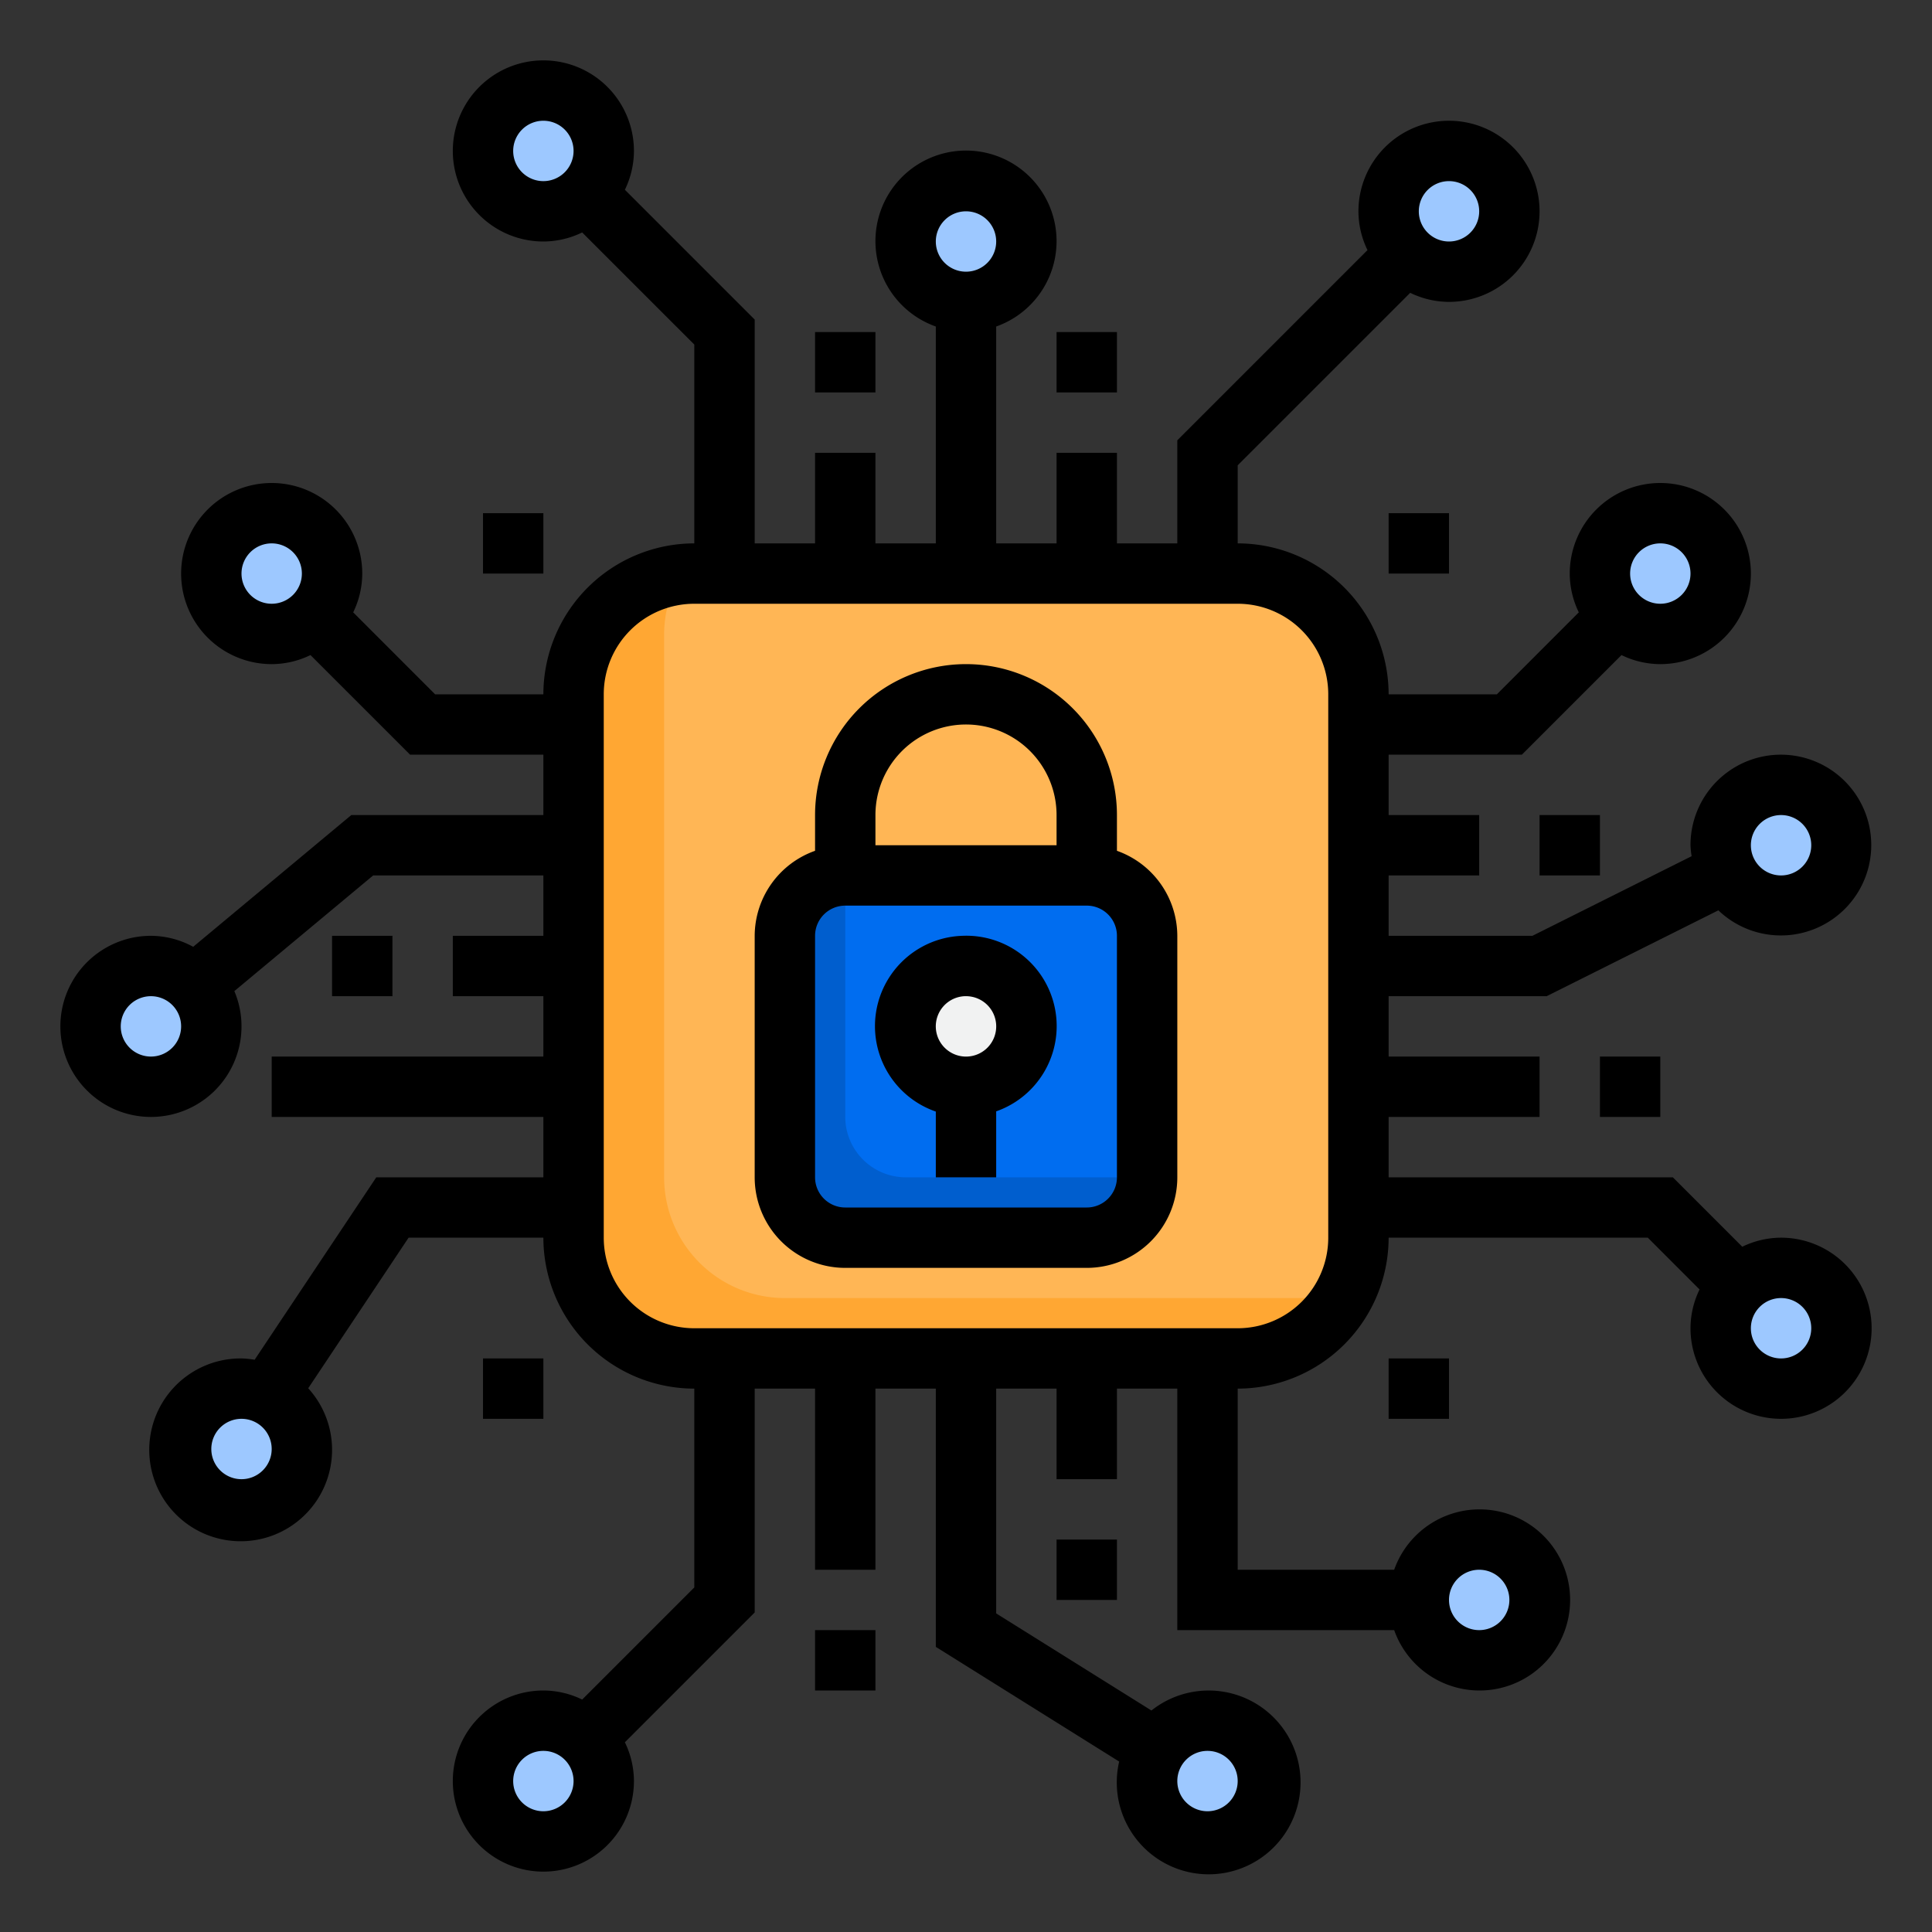 <?xml version="1.0"?>
<svg xmlns="http://www.w3.org/2000/svg" xmlns:xlink="http://www.w3.org/1999/xlink" xmlns:svgjs="http://svgjs.com/svgjs" version="1.1" width="512" height="512" x="0" y="0" viewBox="0 0 64 64" style="enable-background:new 0 0 512 512" xml:space="preserve" class=""><rect x="0" y="0" width="64" height="64" fill="#333333" stroke="none"/><g><g xmlns="http://www.w3.org/2000/svg" id="Processor_security" data-name="Processor security"><rect fill="#ffb655" height="26" rx="4" width="26" x="19" y="19" data-original="#ffb655" style="" class=""/><path d="m44 43h-18a4 4 0 0 1 -4-4v-18a3.959 3.959 0 0 1 .529-1.953 3.986 3.986 0 0 0 -3.529 3.953v18a4 4 0 0 0 4 4h18a3.981 3.981 0 0 0 3.471-2.047 4.061 4.061 0 0 1 -.471.047z" fill="#ffa733" data-original="#ffa733" style="" class=""/><g fill="#7ed63e"><circle cx="32" cy="8" r="2" fill="#9dc8ff" data-original="#7ed63e" style="" class=""/><circle cx="48" cy="7" r="2" fill="#9dc8ff" data-original="#7ed63e" style="" class=""/><circle cx="18" cy="5" r="2" fill="#9dc8ff" data-original="#7ed63e" style="" class=""/><circle cx="40" cy="59" r="2" fill="#9dc8ff" data-original="#7ed63e" style="" class=""/><circle cx="49" cy="53" r="2" fill="#9dc8ff" data-original="#7ed63e" style="" class=""/><circle cx="18" cy="59" r="2" fill="#9dc8ff" data-original="#7ed63e" style="" class=""/><circle cx="55" cy="19" r="2" transform="matrix(.963 -.27 .27 .963 -3.086 15.529)" fill="#9dc8ff" data-original="#7ed63e" style="" class=""/><circle cx="59" cy="44" r="2" transform="matrix(.963 -.27 .27 .963 -9.677 17.532)" fill="#9dc8ff" data-original="#7ed63e" style="" class=""/><circle cx="59" cy="28" r="2" transform="matrix(.963 -.27 .27 .963 -5.364 16.94)" fill="#9dc8ff" data-original="#7ed63e" style="" class=""/><circle cx="9" cy="19" r="2" transform="matrix(.27 -.963 .963 .27 -11.723 22.545)" fill="#9dc8ff" data-original="#7ed63e" style="" class=""/><circle cx="9" cy="48" r="2" transform="matrix(.207 -.978 .978 .207 -39.824 46.883)" fill="#9dc8ff" data-original="#7ed63e" style="" class=""/><path d="m4.921 36a2 2 0 0 0 1.529-3.375l-.45.375.45-.375a2 2 0 1 0 -1.529 3.375z" fill="#9dc8ff" data-original="#7ed63e" style="" class=""/></g><rect fill="#006df0" height="12" rx="2" width="12" x="26" y="29" data-original="#006df0" style="" class=""/><path d="m28 37v-8a2.006 2.006 0 0 0 -2 2v8a2.006 2.006 0 0 0 2 2h8a2.006 2.006 0 0 0 2-2h-8a2.006 2.006 0 0 1 -2-2z" fill="#005ece" data-original="#005ece" style=""/><circle cx="32" cy="34" fill="#f1f2f2" r="2" transform="matrix(.963 -.27 .27 .963 -7.98 9.884)" data-original="#f1f2f2" style=""/><path d="m27 11h2v2h-2z" fill="#000000" data-original="#000000" style="" class=""/><path d="m53 35h2v2h-2z" fill="#000000" data-original="#000000" style="" class=""/><path d="m35 51h2v2h-2z" fill="#000000" data-original="#000000" style="" class=""/><path d="m27 54h2v2h-2z" fill="#000000" data-original="#000000" style="" class=""/><path d="m11 31h2v2h-2z" fill="#000000" data-original="#000000" style="" class=""/><path d="m35 11h2v2h-2z" fill="#000000" data-original="#000000" style="" class=""/><path d="m51 27h2v2h-2z" fill="#000000" data-original="#000000" style="" class=""/><path d="m46 17h2v2h-2z" fill="#000000" data-original="#000000" style="" class=""/><path d="m16 17h2v2h-2z" fill="#000000" data-original="#000000" style="" class=""/><path d="m46 45h2v2h-2z" fill="#000000" data-original="#000000" style="" class=""/><path d="m16 45h2v2h-2z" fill="#000000" data-original="#000000" style="" class=""/><path d="m31.882 31a2.994 2.994 0 0 0 -.882 5.822v2.178h2v-2.185a2.993 2.993 0 0 0 -1.118-5.815zm1.118 2.961a1 1 0 0 1 -.96 1.039 1 1 0 0 1 -.719-.266 1 1 0 0 1 .639-1.734h.04a1 1 0 0 1 1 .96z" fill="#000000" data-original="#000000" style="" class=""/><path d="m37 28.184v-1.184a5 5 0 0 0 -10 0v1.184a3 3 0 0 0 -2 2.816v8a3 3 0 0 0 3 3h8a3 3 0 0 0 3-3v-8a3 3 0 0 0 -2-2.816zm-8-1.184a3 3 0 0 1 6 0v1h-6zm8 12a1 1 0 0 1 -1 1h-8a1 1 0 0 1 -1-1v-8a1 1 0 0 1 1-1h8a1 1 0 0 1 1 1z" fill="#000000" data-original="#000000" style="" class=""/><path d="m59 41a2.951 2.951 0 0 0 -1.285.3l-2.3-2.3h-9.415v-2h5v-2h-5v-2h5.236l5.687-2.844a2.994 2.994 0 1 0 -.923-2.156 2.9 2.9 0 0 0 .037.363l-5.273 2.637h-4.764v-2h3v-2h-3v-2h4.414l3.3-3.3a2.951 2.951 0 0 0 1.286.3 3 3 0 1 0 -3-3 2.951 2.951 0 0 0 .3 1.285l-2.714 2.715h-3.586a5.006 5.006 0 0 0 -5-5v-2.586l5.715-5.714a2.951 2.951 0 0 0 1.285.3 3 3 0 1 0 -3-3 2.951 2.951 0 0 0 .3 1.285l-6.3 6.3v3.415h-2v-3h-2v3h-2v-7.184a3 3 0 1 0 -2 0v7.184h-2v-3h-2v3h-2v-7.414l-4.3-4.3a2.951 2.951 0 0 0 .3-1.286 3 3 0 1 0 -3 3 2.951 2.951 0 0 0 1.285-.3l3.715 3.714v6.586a5.006 5.006 0 0 0 -5 5h-3.586l-2.714-2.715a2.951 2.951 0 0 0 .3-1.285 3 3 0 1 0 -3 3 2.951 2.951 0 0 0 1.285-.3l3.3 3.3h4.415v2h-6.362l-5.238 4.364a2.953 2.953 0 0 0 -1.4-.364 3 3 0 1 0 3 3 2.972 2.972 0 0 0 -.237-1.168l4.599-3.832h5.638v2h-3v2h3v2h-9v2h9v2h-5.535l-4.03 6.044a2.968 2.968 0 0 0 -.435-.044 3.028 3.028 0 1 0 2.21.988l3.325-4.988h4.465a5.006 5.006 0 0 0 5 5v6.586l-3.715 3.714a2.951 2.951 0 0 0 -1.285-.3 3 3 0 1 0 3 3 2.951 2.951 0 0 0 -.3-1.285l4.3-4.3v-7.415h2v6h2v-6h2v8.554l6.074 3.8a3.044 3.044 0 1 0 1.069-1.691l-5.143-3.217v-7.446h2v3h2v-3h2v8h7.184a3 3 0 1 0 0-2h-5.184v-6a5.006 5.006 0 0 0 5-5h8.586l1.714 1.715a2.951 2.951 0 0 0 -.3 1.285 3 3 0 1 0 3-3zm0-14a1 1 0 1 1 -1 1 1 1 0 0 1 1-1zm-4-9a1 1 0 1 1 -1 1 1 1 0 0 1 1-1zm-7-12a1 1 0 1 1 -1 1 1 1 0 0 1 1-1zm-16 1a1 1 0 1 1 -1 1 1 1 0 0 1 1-1zm-15-2a1 1 0 1 1 1 1 1 1 0 0 1 -1-1zm-9 14a1 1 0 1 1 1 1 1 1 0 0 1 -1-1zm-3 16a1 1 0 1 1 1-1 1 1 0 0 1 -1 1zm3 14a1 1 0 1 1 1-1 1 1 0 0 1 -1 1zm10 11a1 1 0 1 1 1-1 1 1 0 0 1 -1 1zm22-2a1 1 0 1 1 -1 1 1 1 0 0 1 1-1zm9-6a1 1 0 1 1 -1 1 1 1 0 0 1 1-1zm-5-11a3 3 0 0 1 -3 3h-18a3 3 0 0 1 -3-3v-18a3 3 0 0 1 3-3h18a3 3 0 0 1 3 3zm15 4a1 1 0 1 1 1-1 1 1 0 0 1 -1 1z" fill="#000000" data-original="#000000" style="" class=""/></g></g></svg>
